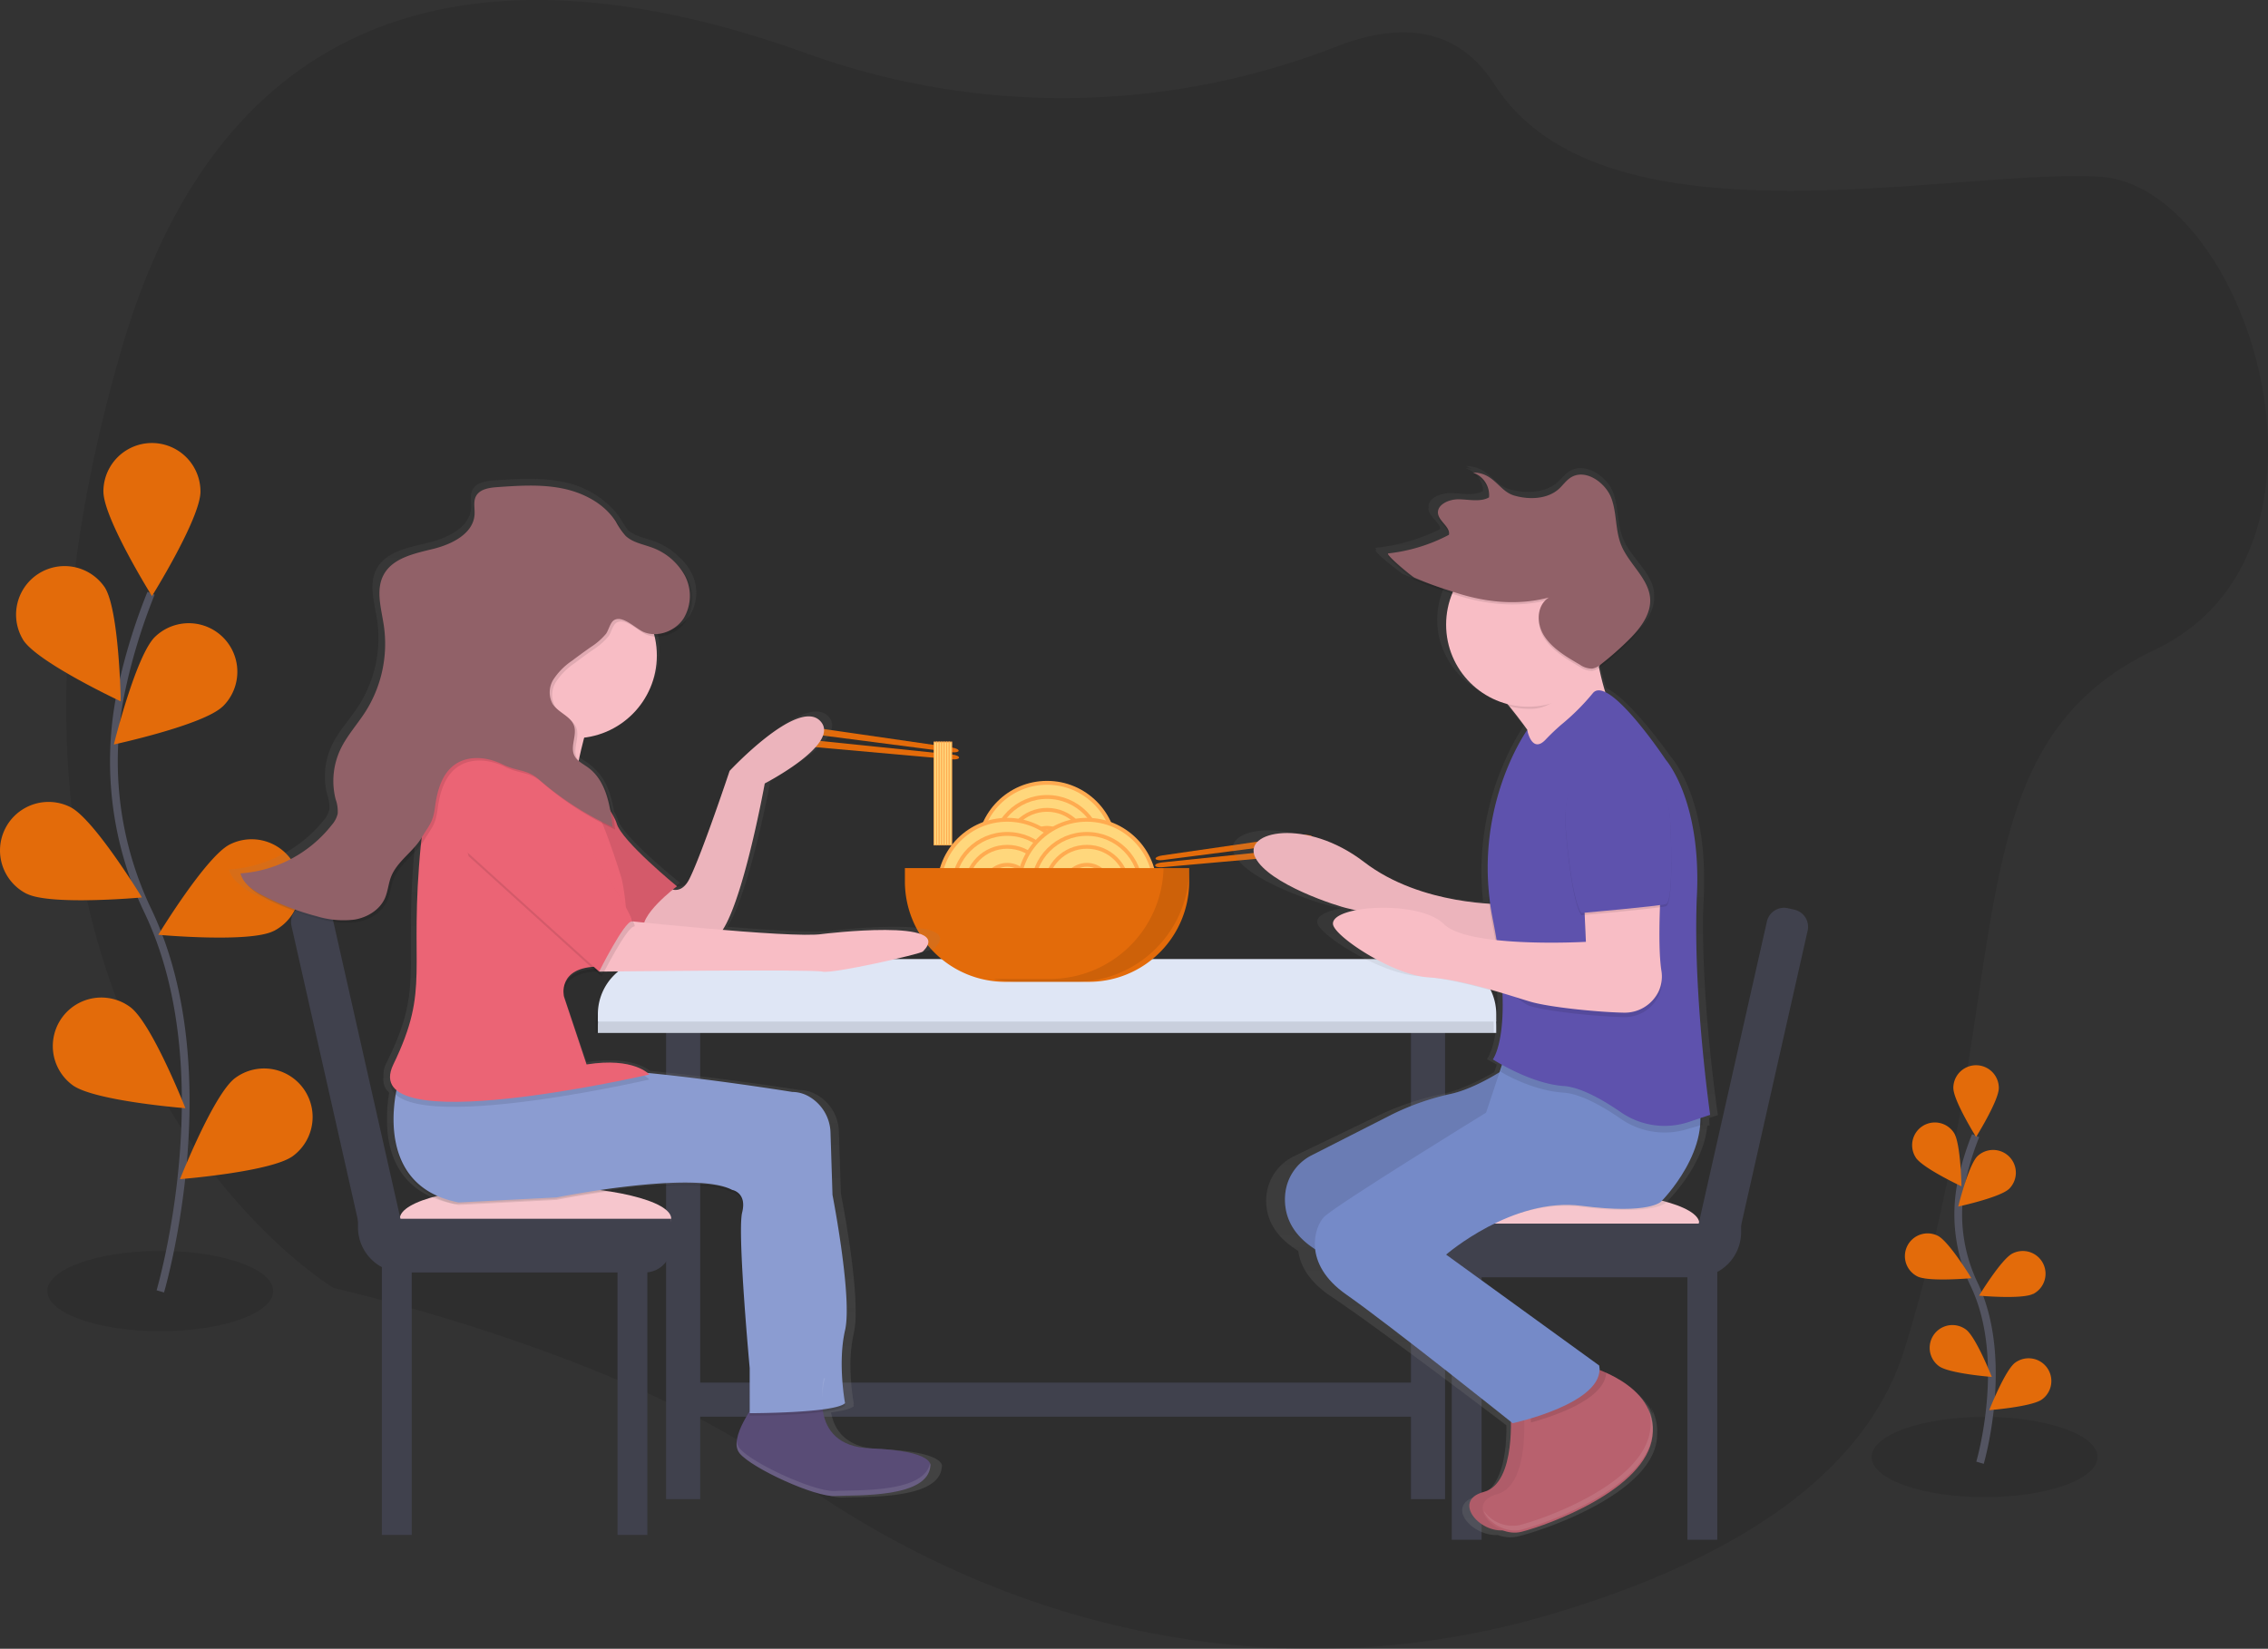<svg xmlns="http://www.w3.org/2000/svg" xmlns:xlink="http://www.w3.org/1999/xlink" width="585.953" height="426.05" viewBox="0 0 585.953 426.05"><rect x="0" y="0" width="585.953" height="426.05" fill="#333333" stroke="none"/><defs><linearGradient id="a" x1="0.5" y1="1" x2="0.5" gradientUnits="objectBoundingBox"><stop offset="0" stop-color="gray" stop-opacity="0.251"/><stop offset="0.54" stop-color="gray" stop-opacity="0.122"/><stop offset="1" stop-color="gray" stop-opacity="0.102"/></linearGradient><linearGradient id="b" x1="0.5" y1="1" x2="0.5" y2="0" xlink:href="#a"/></defs><g transform="translate(-0.004 0)"><ellipse cx="29.175" cy="10.373" rx="29.175" ry="10.373" transform="translate(12.235 323.241)" opacity="0.1"/><ellipse cx="29.175" cy="10.373" rx="29.175" ry="10.373" transform="translate(483.563 366.128)" opacity="0.1"/><path d="M502.878,133.379a194.814,194.814,0,0,1-137.227,1.8C302.3,112.308,219.556,106.453,188.9,211.27c-52.327,179.077,54.726,243,54.726,243s74.74,16.753,116.123,47.024c58.785,43,130.776,57.371,198.592,37.208,43.367-12.9,80.536-34.051,91.163-68.665,29.72-96.81,10.853-155,64.639-180.523S738,169.225,699.746,167.079,571.375,186.867,543.5,143.24C533.558,127.751,518.354,127.395,502.878,133.379Z" transform="translate(-157.385 -121.43)" opacity="0.1"/><path d="M934.086,658.573s7.78-26.478-1.465-45.967a41.825,41.825,0,0,1-3.384-26.238,70.342,70.342,0,0,1,3.715-12.318" transform="translate(-422.528 -280.6)" fill="none" stroke="#535461" stroke-miterlimit="10" stroke-width="2"/><path d="M926.506,551.872c0,3.242,5.874,12.656,5.874,12.656s5.874-9.407,5.874-12.656a5.877,5.877,0,1,0-11.754,0Z" transform="translate(-421.841 -270.734)" fill="#e36b0a"/><path d="M911.021,577.871c1.764,2.723,11.813,7.43,11.813,7.43s-.182-11.093-1.945-13.816a5.874,5.874,0,0,0-9.861,6.386Z" transform="translate(-416.067 -278.755)" fill="#e36b0a"/><path d="M910.428,624.128c2.9,1.459,13.946.454,13.946.454s-5.757-9.485-8.655-10.944a5.874,5.874,0,0,0-5.29,10.49Z" transform="translate(-415.052 -294.3)" fill="#e36b0a"/><path d="M919.458,660.151c2.593,1.945,13.667,2.8,13.667,2.8s-4.072-10.322-6.678-12.247a5.875,5.875,0,0,0-6.989,9.446Z" transform="translate(-418.527 -307.152)" fill="#e36b0a"/><path d="M941.624,589.747c-2.328,2.263-13.174,4.6-13.174,4.6s2.658-10.769,4.986-13.031a5.876,5.876,0,0,1,8.188,8.428Z" transform="translate(-422.526 -282.572)" fill="#e36b0a"/><path d="M950.7,631.116c-2.9,1.459-13.946.454-13.946.454s5.757-9.485,8.655-10.911a5.874,5.874,0,0,1,5.29,10.49Z" transform="translate(-425.445 -296.769)" fill="#e36b0a"/><path d="M954.477,673.391c-2.593,1.945-13.667,2.8-13.667,2.8s4.072-10.321,6.678-12.247a5.875,5.875,0,0,1,6.989,9.446Z" transform="translate(-426.873 -311.808)" fill="#e36b0a"/><path d="M205.482,538.276s16.656-56.483-3.112-98.106a89.419,89.419,0,0,1-7.216-56,150.114,150.114,0,0,1,7.929-26.284" transform="translate(-164.059 -204.584)" fill="none" stroke="#535461" stroke-miterlimit="10" stroke-width="2"/><path d="M189.326,310.539c0,6.924,12.539,27.01,12.539,27.01s12.532-20.1,12.532-27.01a12.539,12.539,0,1,0-25.078,0Z" transform="translate(-162.601 -183.523)" fill="#e36b0a"/><path d="M156.355,366.144C160.122,371.979,181.562,382,181.562,382s-.389-23.677-4.156-29.486a12.539,12.539,0,0,0-21.051,13.615Z" transform="translate(-150.356 -200.766)" fill="#e36b0a"/><path d="M155.01,464.764c6.185,3.119,29.765.966,29.765.966s-12.318-20.241-18.471-23.34a12.54,12.54,0,0,0-11.294,22.394Z" transform="translate(-148.11 -233.827)" fill="#e36b0a"/><path d="M174.242,541.63c5.569,4.117,29.175,5.978,29.175,5.978s-8.688-22.043-14.263-26.141a12.539,12.539,0,0,0-14.912,20.163Z" transform="translate(-155.511 -261.244)" fill="#e36b0a"/><path d="M221.6,391.313c-4.966,4.824-28.112,9.822-28.112,9.822s5.666-22.99,10.633-27.814a12.551,12.551,0,0,1,17.505,17.991Z" transform="translate(-164.067 -208.761)" fill="#e36b0a"/><path d="M240.955,479.644c-6.185,3.118-29.765.966-29.765.966s12.318-20.241,18.471-23.34a12.54,12.54,0,0,1,11.294,22.394Z" transform="translate(-170.292 -239.059)" fill="#e36b0a"/><path d="M249.025,569.9c-5.569,4.117-29.175,5.978-29.175,5.978s8.688-22.043,14.263-26.141A12.539,12.539,0,1,1,249.025,569.9Z" transform="translate(-173.337 -271.186)" fill="#e36b0a"/><path d="M506.276,417.7l-36.132-4.681c-1.465-.188-2.593-.746-2.554-1.232h0c.065-.486,1.3-.713,2.794-.5l36.054,5.219c.992.143,1.744.519,1.7.849h0C508.091,417.666,507.261,417.828,506.276,417.7Z" transform="translate(-260.458 -223.334)" fill="#e36b0a"/><path d="M506.45,420.115l-36.242-3.747c-1.472-.149-2.723.123-2.768.609h0c-.045.486,1.128,1,2.593,1.128l36.307,3.242c1,.091,1.815-.1,1.848-.434h0C508.213,420.563,507.442,420.219,506.45,420.115Z" transform="translate(-260.405 -225.135)" fill="#e36b0a"/><path d="M610.456,460.7l36.125-4.681c1.465-.188,2.593-.746,2.554-1.232h0c-.065-.486-1.3-.713-2.794-.5l-36.054,5.219c-.992.143-1.744.519-1.7.849h0C608.634,460.666,609.464,460.828,610.456,460.7Z" transform="translate(-310.042 -238.455)" fill="#e36b0a"/><path d="M610.167,463.115l36.242-3.747c1.472-.149,2.723.123,2.768.609h0c.045.486-1.128,1-2.593,1.128l-36.307,3.242c-1,.091-1.815-.1-1.848-.434h0C608.4,463.563,609.175,463.219,610.167,463.115Z" transform="translate(-309.986 -240.256)" fill="#e36b0a"/><rect width="8.811" height="126.335" transform="translate(172.096 261.046)" fill="#40414d"/><rect width="8.811" height="126.335" transform="translate(364.535 261.046)" fill="#40414d"/><path d="M252.513,386.78H456.091a14.263,14.263,0,0,1,14.263,14.263v1.893H238.25v-1.893a14.263,14.263,0,0,1,14.263-14.263Z" transform="translate(-83.783 -136.017)" fill="#dfe6f5"/><path d="M251.513,386.78H455.091a14.263,14.263,0,0,1,14.263,14.263v1.893H237.25v-1.893a14.263,14.263,0,0,1,14.263-14.263Z" transform="translate(-83.431 -136.017)" opacity="0.1"/><path d="M252.513,382.24H456.091A14.263,14.263,0,0,1,470.354,396.5V398.4H238.25V396.5A14.263,14.263,0,0,1,252.513,382.24Z" transform="translate(-83.783 -134.42)" fill="#dfe6f5"/><circle cx="17.628" cy="17.628" r="17.628" transform="translate(252.891 202.281)" fill="#ffd77c" stroke="#ffab50" stroke-miterlimit="10" stroke-width="1"/><circle cx="13.972" cy="13.972" r="13.972" transform="translate(256.548 205.937)" fill="#ffd77c" stroke="#ffab50" stroke-miterlimit="10" stroke-width="1"/><circle cx="10.646" cy="10.646" r="10.646" transform="translate(259.874 209.263)" fill="#ffd77c" stroke="#ffab50" stroke-miterlimit="10" stroke-width="1"/><circle cx="5.984" cy="5.984" r="5.984" transform="translate(264.535 213.925)" fill="#ffd77c" stroke="#ffab50" stroke-miterlimit="10" stroke-width="1"/><circle cx="17.628" cy="17.628" r="17.628" transform="translate(242.609 211.831)" fill="#ffd77c" stroke="#ffab50" stroke-miterlimit="10" stroke-width="1"/><circle cx="13.972" cy="13.972" r="13.972" transform="translate(246.265 215.487)" fill="#ffd77c" stroke="#ffab50" stroke-miterlimit="10" stroke-width="1"/><circle cx="10.646" cy="10.646" r="10.646" transform="translate(249.591 218.813)" fill="#ffd77c" stroke="#ffab50" stroke-miterlimit="10" stroke-width="1"/><circle cx="5.984" cy="5.984" r="5.984" transform="translate(254.253 223.475)" fill="#ffd77c" stroke="#ffab50" stroke-miterlimit="10" stroke-width="1"/><circle cx="17.628" cy="17.628" r="17.628" transform="translate(263.174 211.831)" fill="#ffd77c" stroke="#ffab50" stroke-miterlimit="10" stroke-width="1"/><circle cx="13.972" cy="13.972" r="13.972" transform="translate(266.83 215.487)" fill="#ffd77c" stroke="#ffab50" stroke-miterlimit="10" stroke-width="1"/><circle cx="10.646" cy="10.646" r="10.646" transform="translate(270.156 218.813)" fill="#ffd77c" stroke="#ffab50" stroke-miterlimit="10" stroke-width="1"/><circle cx="5.984" cy="5.984" r="5.984" transform="translate(274.818 223.475)" fill="#ffd77c" stroke="#ffab50" stroke-miterlimit="10" stroke-width="1"/><path d="M360.6,346h73.45v3.449a25.933,25.933,0,0,1-25.933,25.933H386.533A25.933,25.933,0,0,1,360.6,349.449Z" transform="translate(-126.809 -121.676)" fill="#e36b0a"/><path d="M587.944,467.42a29.376,29.376,0,0,1-29.363,28.643H544a29.444,29.444,0,0,0,6.483.739h14.691a29.383,29.383,0,0,0,29.4-29.383Z" transform="translate(-287.329 -243.102)" opacity="0.1"/><rect width="8.811" height="190.974" transform="translate(368.943 357.266) rotate(90)" fill="#40414d"/><rect width="7.709" height="70.137" transform="translate(98.659 326.495)" fill="#40414d"/><rect width="7.709" height="70.137" transform="translate(159.544 326.495)" fill="#40414d"/><path d="M377.56,602.59c0,4.681-15.871,8.48-35.451,8.48s-34.679-3.793-34.679-8.48,15.1-8.48,34.679-8.48S377.56,597.929,377.56,602.59Z" transform="translate(-204.136 -287.655)" fill="#f6c6cd"/><path d="M142.66,485.75h80.925v7.067a6.808,6.808,0,0,1-6.808,6.808H154.33a11.67,11.67,0,0,1-11.67-11.67Z" transform="translate(-50.167 -170.821)" fill="#40414d"/><path d="M4.551,0H6.263A4.538,4.538,0,0,1,10.8,4.538V96.33H8.208A8.208,8.208,0,0,1,0,88.122V4.538A4.538,4.538,0,0,1,4.551,0Z" transform="translate(74.312 234.838) rotate(-12.72)" fill="#40414d"/><rect width="7.709" height="70.137" transform="translate(443.671 397.877) rotate(180)" fill="#40414d"/><rect width="7.709" height="70.137" transform="translate(382.785 397.877) rotate(180)" fill="#40414d"/><path d="M717.13,604.5c0,4.681,15.871,8.48,35.451,8.48s34.68-3.793,34.68-8.48-15.106-8.5-34.68-8.5S717.13,599.819,717.13,604.5Z" transform="translate(-348.213 -288.319)" fill="#f6c6cd"/><path d="M11.67,0H74.118a6.807,6.807,0,0,1,6.807,6.808v7.067H0v-2.2A11.67,11.67,0,0,1,11.67,0Z" transform="translate(449.836 330.055) rotate(180)" fill="#40414d"/><path d="M8.195,0h2.593V91.8A4.538,4.538,0,0,1,6.25,96.343H4.538A4.538,4.538,0,0,1,0,91.8V8.208A8.208,8.208,0,0,1,8.195,0Z" transform="translate(446.806 330.042) rotate(-167.28)" fill="#40414d"/><path d="M762.421,475.631l2.276-.72s-3.89-25.985-3.851-49.273v-2.01c.045-1.452.1-2.892.169-4.3.091-1.8.11-3.52.1-5.187.214-22.426-8.623-31.9-8.623-31.9s-10.373-14.795-16.591-17.674c-.538-1.686-1.154-3.851-1.7-6.367.2-.136.4-.272.584-.415a83.936,83.936,0,0,0,7.359-6.14c3.19-2.989,6.25-6.632,6.081-10.743a7.881,7.881,0,0,0-.039-1.2c-.59-4.96-5.744-8.694-7.825-13.395-1.751-3.948-1.225-8.344-2.755-12.351s-6.872-7.735-10.905-5.628c-1.485.778-2.379,2.152-3.618,3.2-3.073,2.593-8.026,2.833-12.228,1.653s-5.446-5.991-11.32-6a6.825,6.825,0,0,1,1.485.707,9.346,9.346,0,0,0-1.485-.13,6.483,6.483,0,0,1,4.486,5.453,4.487,4.487,0,0,1-.052.467c-2.347,1.264-5.433.545-8.247.5s-6.017,1.374-5.738,3.676a2.222,2.222,0,0,0,0,.791c.37,1.744,2.7,3.06,2.989,4.674v.13a48.47,48.47,0,0,1-16.63,4.85c-.188,0-.1.227.169.558h-.169c-1.057.11,6.334,5.952,7.177,6.334a103.153,103.153,0,0,0,10.043,3.508l.285.091a20.448,20.448,0,0,0-1.666,8.1c0,9.984,7.177,18.374,16.9,20.747,1.815,2.12,3.721,4.448,5.459,6.762h-.123a70.41,70.41,0,0,0-10.373,45.377c-7.184-.408-22.62-2.3-34.362-10.9-15.839-11.586-33.506-8.111-29.823-1.161s22.543,12.74,25.583,13.323c.285.052.947.207,1.893.441-3.747.707-6.315,1.945-6.159,3.611.3,3.183,16.448,13.323,26.193,13.9,6.438.383,14.186,2.366,20.3,4.11.59,13.323-2.632,17.317-2.632,17.317s.96.59,2.548,1.426l-.681,1.945c-3.955,2.282-8.83,4.662-13.265,5.621a72.864,72.864,0,0,0-16.364,5.446l-21.933,10.6a12.7,12.7,0,0,0-7.261,9.978c-.48,4.493.875,10.108,8.214,14.562.454,3.65,2.684,7.91,8.539,11.813,11.346,7.547,41.163,30.154,45.221,33.24.078,5.517-.648,16.584-7.456,18.309-8.532,2.165-1.666,10.373,5.232,10.049a9.038,9.038,0,0,0,5.128.376c7.313-1.738,34.115-11.022,35.944-24.909a13.319,13.319,0,0,0,.1-1.815,12.111,12.111,0,0,0-1.7-6.749,12.154,12.154,0,0,1,.694,1.945c-2.217-5.057-7.618-8.234-11.819-10.023v-.143c-.648-.253-1.3-.46-1.828-.648a5.439,5.439,0,0,0-.084-1.122l-42.032-28.961s18.277-15.061,37.163-12.74,21.894-1.109,21.894-1.109,9.686-9.213,10.659-19.82l.609-.162S762.512,476.856,762.421,475.631Z" transform="translate(-320.864 -186.752)" fill="url(#a)"/><path d="M744.244,676.816s1.718,18.912-6.879,21.207-.571,11.463,6.3,9.725,32.1-10.892,33.817-24.637-17.194-18.341-17.194-18.341Z" transform="translate(-354.016 -312.503)" fill="#b8616e"/><path d="M744.244,676.816s1.718,18.912-6.879,21.207-.571,11.463,6.3,9.725,32.1-10.892,33.817-24.637-17.194-18.341-17.194-18.341Z" transform="translate(-354.016 -312.503)" opacity="0.05"/><path d="M749.574,677.7s1.718,18.912-6.879,21.207-.57,11.463,6.3,9.725,32.1-10.892,33.817-24.637-17.194-18.341-17.194-18.341Z" transform="translate(-355.891 -312.813)" fill="#b8616e"/><path d="M774.033,666.55,758,678.59s.071.817.117,2.12c6.055-1.66,19.249-6.068,19.45-12.967A31.086,31.086,0,0,0,774.033,666.55Z" transform="translate(-362.585 -313.129)" opacity="0.1"/><rect width="6.879" height="5.161" transform="translate(394.54 188.633)" fill="#f8bdc5"/><path d="M723.011,541s-10.924,8.584-19.9,10.62a66.233,66.233,0,0,0-15.4,5.388L667.079,567.5a12.539,12.539,0,0,0-6.833,9.874c-.59,5.835,1.757,13.511,15.761,18.076l44.132,36.683L733.9,620.668l-47-36.1,36.112-22.355Z" transform="translate(-328.18 -268.978)" fill="#758ac8"/><path d="M723.011,541s-10.924,8.584-19.9,10.62a66.233,66.233,0,0,0-15.4,5.388L667.079,567.5a12.539,12.539,0,0,0-6.833,9.874c-.59,5.835,1.757,13.511,15.761,18.076l44.132,36.683L733.9,620.668l-47-36.1,36.112-22.355Z" transform="translate(-328.18 -268.978)" opacity="0.1"/><path d="M712.3,471.816s-21.207.571-36.112-10.892-31.522-8.026-28.086-1.148,21.207,12.61,24.073,13.181S716.307,485,716.307,485Z" transform="translate(-323.778 -238.188)" fill="#f8bdc5"/><path d="M712.3,471.816s-21.207.571-36.112-10.892-31.522-8.026-28.086-1.148,21.207,12.61,24.073,13.181S716.307,485,716.307,485Z" transform="translate(-323.778 -238.188)" opacity="0.05"/><path d="M723.184,533.06,716.305,553.7s-38.686,23.787-41.844,26.938c-2.451,2.451-5.731,12.04,5.731,20.06s42.985,33.247,42.985,33.247,24.073-5.187,22.355-14.912l-39.548-28.656s17.194-14.912,34.965-12.61,20.637-1.148,20.637-1.148,13.758-13.771,9.167-26.932S723.184,533.06,723.184,533.06Z" transform="translate(-332.366 -266.185)" fill="#758ac8"/><path d="M737.65,379.67s19.489,21.207,18.341,27.509,15.476-18.341,15.476-18.341-5.187-12.61-4.013-26.368Z" transform="translate(-355.429 -206.195)" fill="#f8bdc5"/><path d="M755.8,412.057a56.951,56.951,0,0,1,4.195-4,58.158,58.158,0,0,0,8.033-8.02c4.013-5.187,18.912,17.194,18.912,17.194s9.167,10.315,8.026,34.965,1.433,57.6,1.433,57.6l-3.469.966a19.858,19.858,0,0,1-17.57-2.5c-4.577-3.164-10.373-6.483-14.782-6.782-8.6-.571-16.338-5.446-16.338-5.446s3.728-8.882-2-37.545,8.876-49.034,8.876-49.034S752.267,415.7,755.8,412.057Z" transform="translate(-356.573 -219.132)" opacity="0.1"/><path d="M798.417,506.274l-3.436,1.148-2.042.681a19.852,19.852,0,0,1-17.57-2.5c-4.571-3.157-10.373-6.483-14.782-6.782-8.584-.577-18.309-6.879-18.309-6.879s5.731-7.449,0-36.112,8.882-49.008,8.882-49.008,1.154,6.2,4.687,2.554a56.267,56.267,0,0,1,4.188-3.994,58.163,58.163,0,0,0,8.033-8.02c4.013-5.187,18.912,17.194,18.912,17.194s9.167,10.315,8.026,34.965c-.123,2.593-.175,5.264-.182,7.968C794.741,480.561,798.417,506.274,798.417,506.274Z" transform="translate(-356.587 -218.193)" fill="#5e52ad"/><path d="M759.034,477.263l.571,12.61s-30.381,1.718-36.683-4.584,17.181,18.536,22.368,20.06c4.869,1.433,17.44,2.7,24.034,2.827a9.725,9.725,0,0,0,9.077-5.5,9.174,9.174,0,0,0,.713-5.349c-1.148-7.449,0-23.5,0-23.5Z" transform="translate(-349.875 -245.353)" opacity="0.1"/><path d="M744.065,475.493l.57,12.61s-30.381,1.718-36.683-4.584-29.1-4.908-28.656,0c.285,3.151,15.476,13.181,24.637,13.758s21.2,4.778,26.387,6.3c4.869,1.433,17.44,2.7,24.034,2.827a9.725,9.725,0,0,0,9.077-5.5,9.174,9.174,0,0,0,.713-5.349c-1.148-7.449,0-23.5,0-23.5Z" transform="translate(-334.906 -244.73)" fill="#f8bdc5"/><path d="M783.509,420.773s-13.181,1.718-11.463,21.207,4.013,21.207,4.013,21.207,19.489-1.718,21.778-2.3,1.148-21.778,1.148-21.778S798.407,420.2,783.509,420.773Z" transform="translate(-367.47 -226.694)" opacity="0.1"/><path d="M783.509,419.893s-13.181,1.718-11.463,21.207,4.013,21.207,4.013,21.207,19.489-1.718,21.778-2.3,1.148-21.778,1.148-21.778S798.407,419.309,783.509,419.893Z" transform="translate(-367.47 -226.384)" fill="#5e52ad"/><path d="M766.891,375.068c-.9-4.538.947-5.939,1.433-11.748L738.5,380.514s3.417,3.721,7.3,8.5a21.244,21.244,0,0,0,5.31.648C758.923,389.694,763.2,381.3,766.891,375.068Z" transform="translate(-355.728 -206.494)" opacity="0.1"/><circle cx="21.207" cy="21.207" r="21.207" transform="translate(373.618 140.203)" fill="#f8bdc5"/><path d="M742.785,342.94c-3.242,2.062-3.287,6.723-1.2,9.952s5.686,5.362,9.148,7.372a5.542,5.542,0,0,0,3.242,1.057,4.779,4.779,0,0,0,2.321-1.173,80.047,80.047,0,0,0,6.924-6.075c3.151-3.1,6.179-6.918,5.686-11.242-.558-4.908-5.407-8.6-7.365-13.252-1.647-3.89-1.154-8.253-2.593-12.228s-6.483-7.65-10.257-5.569c-1.394.765-2.237,2.133-3.4,3.164-2.892,2.554-7.553,2.807-11.508,1.64s-5.128-5.932-10.646-5.945a6.186,6.186,0,0,1,4.175,6.431c-2.211,1.251-5.115.538-7.78.493s-5.835,1.446-5.375,3.845c.4,1.945,3.209,3.391,2.794,5.336a43.931,43.931,0,0,1-15.651,4.8c-.992.11,5.958,5.887,6.749,6.269a93.2,93.2,0,0,0,9.446,3.469C725.824,344.152,734.356,345.177,742.785,342.94Z" transform="translate(-342.611 -187.968)" opacity="0.1"/><path d="M742.785,342.05c-3.242,2.062-3.287,6.723-1.2,9.952s5.686,5.362,9.148,7.372a5.542,5.542,0,0,0,3.242,1.057,4.778,4.778,0,0,0,2.321-1.173,80.04,80.04,0,0,0,6.924-6.075c3.151-3.1,6.179-6.918,5.686-11.242-.558-4.908-5.407-8.6-7.365-13.252-1.647-3.89-1.154-8.253-2.593-12.228s-6.483-7.65-10.257-5.569c-1.394.765-2.237,2.133-3.4,3.164-2.892,2.554-7.553,2.807-11.508,1.64s-5.128-5.932-10.646-5.945a6.186,6.186,0,0,1,4.175,6.431c-2.211,1.251-5.115.538-7.78.493s-5.835,1.446-5.375,3.845c.4,1.945,3.209,3.391,2.794,5.336a43.931,43.931,0,0,1-15.651,4.8c-.992.11,5.958,5.887,6.749,6.269a93.207,93.207,0,0,0,9.446,3.469C725.824,343.269,734.356,344.274,742.785,342.05Z" transform="translate(-342.611 -187.655)" fill="#916168"/><path d="M781.446,680.89a12.649,12.649,0,0,1,.927,6.749c-1.718,13.758-26.938,22.925-33.817,24.637a9.118,9.118,0,0,1-9.226-3.76c1.063,3,5.641,5.945,9.8,4.908,6.879-1.718,32.1-10.892,33.817-24.637A12.584,12.584,0,0,0,781.446,680.89Z" transform="translate(-356.02 -318.172)" fill="#fff" opacity="0.1"/><path d="M423.457,566.9h0c-.512-1.154-3.17-3.4-15.988-3.89-8.778-.331-11.767-4.966-12.578-9.492,2.885-.376,5.141-.895,5.88-1.614,0,0-.039-.207-.1-.577l.1-.078a60.752,60.752,0,0,1-.875-9.881,38.017,38.017,0,0,1,.895-8.428,24.856,24.856,0,0,0,.447-5.556c.071-11.022-3.8-30.394-3.8-30.394l-.532-16.1a11.184,11.184,0,0,0-6.088-9.66,9.161,9.161,0,0,0-4.117-1.024s-20.319-3.2-38.608-4.947c-1.3-1.044-5.867-3.858-16.345-2.243l-6.03-17.648a5.013,5.013,0,0,1-.1-.648c.214-2.243,1.712-5.621,8.694-5.835l1.459,1.3s.259-.512.694-1.3c8.662-.1,55.848-.577,58.279,0,2.678.648,26.134-4.577,26.809-5.226,9.116-8.889-26.809-4.577-26.809-4.577-3.533.577-14.951-.11-26.647-1.063,5.79-8.681,11.236-38.148,11.236-38.148s20.747-10.458,14.743-16.338S369.95,386.6,369.95,386.6s-7.372,21.57-10.723,28.105c-1.3,2.593-2.976,3.125-4.474,2.827.681-.545,1.122-.869,1.122-.869s-14.743-11.767-16.085-16.338a10.918,10.918,0,0,0-.985-2.146c-.707-4.143-1.945-8.221-4.966-10.937a11.236,11.236,0,0,0-1.673-1.472c-.817-.584-1.744-1.089-2.516-1.725h0c.434-2,.94-4.072,1.465-6.081a21.781,21.781,0,0,0,19.45-21.4,21.106,21.106,0,0,0-.59-4.934,9.5,9.5,0,0,0,8.428-4.059,11.148,11.148,0,0,0,.285-11.255,13.933,13.933,0,0,0-2.969-3.747,17.563,17.563,0,0,0-6.808-4.253c-2.224-.772-4.681-1.232-6.444-2.742a28.578,28.578,0,0,1-2.146-3.242,16.59,16.59,0,0,0-2.593-3.021,23.711,23.711,0,0,0-12.48-6.3c-5.679-1.109-11.547-.713-17.324-.318-2.159.149-4.694.532-5.666,2.412-.733,1.413-.253,3.106-.35,4.681-.3,5.012-6.036,7.78-11.022,8.992s-10.931,2.263-13.336,6.658c-2.185,3.968-.648,8.778.052,13.233a32.371,32.371,0,0,1-4.882,22.426c-2.191,3.352-5.018,6.334-6.749,9.932a18.938,18.938,0,0,0-1.258,12.876,9.07,9.07,0,0,1,.558,3.825,6.672,6.672,0,0,1-1.517,2.846,34.362,34.362,0,0,1-24.442,12.662,7,7,0,0,0,2.23,3.365,16.111,16.111,0,0,0,4.629,3.2,69.9,69.9,0,0,0,14.2,5.284,24.74,24.74,0,0,0,10.127.862c3.365-.571,6.645-2.5,8.026-5.543.8-1.763.921-3.76,1.634-5.556,1.42-3.592,4.94-5.919,7.32-9a225.029,225.029,0,0,0-1.135,23.885v6.834c0,9.005-.648,15.216-6.23,26.465a6.717,6.717,0,0,0-.836,3.89,4.266,4.266,0,0,0,1.459,3.961,38.408,38.408,0,0,0-.564,6.794c-.078,8.195,2.691,19.2,17.369,21.985l26.134-1.3s36.858-7.19,46.907-1.945a3.709,3.709,0,0,1,2.937,3.618,8.319,8.319,0,0,1-.253,1.614,25.38,25.38,0,0,0-.318,5.141c-.045,11.022,2.328,36.035,2.328,36.035V553.44c-1.673,2.516-3.734,6.237-3.469,8.979v.182a.561.561,0,0,0,.039.24c.039.078,0,.143.045.214a.625.625,0,0,1,.058.207,1.608,1.608,0,0,0,.084.227c.032.071.045.117.071.175s.084.169.13.246l.078.136a3.136,3.136,0,0,0,.259.357c3.352,3.89,20.1,11.417,25.467,11.112,5.7-.324,24.792.648,25.467-7.845a1.031,1.031,0,0,0-.045-.772Z" transform="translate(-180.18 -188.55)" fill="url(#b)"/><path d="M446.97,676.515s-7.78,9.725-4.538,13.615,19.45,11.326,24.637,11.022c5.511-.324,23.988.648,24.637-7.78,0,0,1.3-3.89-15.56-4.538s-11.67-18.153-11.67-18.153Z" transform="translate(-251.333 -314.581)" fill="#594c76"/><path d="M306.185,551.822s-7.78,26.582,15.56,31.12l25.285-1.3s35.658-7.132,45.384-1.945c0,0,3.89.648,2.593,5.835s1.945,40.2,1.945,40.2V637.4s22.043,0,24.637-2.593c0,0-1.945-10.373,0-18.8S418.347,581,418.347,581l-.512-16a11.126,11.126,0,0,0-5.874-9.6,8.689,8.689,0,0,0-3.981-1.011s-44.087-7.132-59.647-5.835S306.185,551.822,306.185,551.822Z" transform="translate(-203.26 -271.579)" opacity="0.1"/><path d="M306.185,550.822s-7.78,26.582,15.56,31.12l25.285-1.3s35.658-7.132,45.384-1.945c0,0,3.89.648,2.593,5.835s1.945,40.2,1.945,40.2V636.4s22.043,0,24.637-2.593c0,0-1.945-10.373,0-18.8S418.347,580,418.347,580l-.512-16a11.125,11.125,0,0,0-5.874-9.6,8.688,8.688,0,0,0-3.981-1.011s-44.087-7.132-59.647-5.835S306.185,550.822,306.185,550.822Z" transform="translate(-203.26 -271.227)" fill="#8b9cd1"/><path d="M407.047,448.916s5.187,6.483,8.428,0,10.373-27.878,10.373-27.878,17.505-18.8,23.34-12.967-14.263,16.208-14.263,16.208-7.132,39.548-13.615,40.2a123.057,123.057,0,0,1-16.208,0l-3.242-7.132Z" transform="translate(-237.343 -221.836)" fill="#f8bdc5"/><path d="M407.047,448.916s5.187,6.483,8.428,0,10.373-27.878,10.373-27.878,17.505-18.8,23.34-12.967-14.263,16.208-14.263,16.208-7.132,39.548-13.615,40.2a123.057,123.057,0,0,1-16.208,0l-3.242-7.132Z" transform="translate(-237.343 -221.836)" opacity="0.05"/><path d="M367.53,421.68S379.2,435.3,380.5,439.833s15.56,16.208,15.56,16.208-10.373,7.78-8.428,11.67-13.615-12.967-13.615-12.967L355.86,428.163Z" transform="translate(-221.167 -227.017)" fill="#eb6475"/><path d="M367.53,421.68S379.2,435.3,380.5,439.833s15.56,16.208,15.56,16.208-10.373,7.78-8.428,11.67-13.615-12.967-13.615-12.967L355.86,428.163Z" transform="translate(-221.167 -227.017)" opacity="0.1"/><path d="M369.677,394.559s-5.835,18.8-5.835,25.933-24.637-1.945-23.988-5.835,14.263-18.153,14.912-23.988S369.677,394.559,369.677,394.559Z" transform="translate(-215.533 -215.456)" fill="#f8bdc5"/><path d="M337.458,417.465s-22.692-5.835-25.933,27.23,2.593,36.955-7.132,57.054,66.13,2.593,66.13,2.593-3.89-4.538-16.208-2.593l-5.835-17.505s-1.945-7.78,9.077-7.78,5.835-22.692,5.835-22.692-5.835-19.45-9.077-21.4S345.238,418.761,337.458,417.465Z" transform="translate(-202.765 -225.395)" opacity="0.1"/><path d="M337.458,415.465s-22.692-5.835-25.933,27.23,2.593,36.955-7.132,57.054,66.13,2.593,66.13,2.593-3.89-4.538-16.208-2.593l-5.835-17.505s-1.945-7.78,9.077-7.78,5.835-22.692,5.835-22.692-5.835-19.45-9.077-21.4S345.238,416.761,337.458,415.465Z" transform="translate(-202.765 -224.692)" fill="#eb6475"/><path d="M389.1,487.68s47.328,5.187,55.109,3.89c0,0,34.751-4.279,25.933,4.538-.648.648-23.34,5.835-25.933,5.187s-57.7,0-57.7,0l-.648-6.483Z" transform="translate(-231.717 -250.227)" fill="#f8bdc5"/><path d="M333.817,449.078l34.362,31.12s6.483-12.967,8.428-12.967-23.34-38.252-23.34-38.252-6.483-7.78-10.373-3.89S327.334,426.386,333.817,449.078Z" transform="translate(-212.739 -227.833)" opacity="0.1"/><path d="M332.817,447.078l34.362,31.12s6.483-12.967,8.428-12.967-23.34-38.252-23.34-38.252-6.483-7.78-10.373-3.89S326.334,424.386,332.817,447.078Z" transform="translate(-212.387 -227.13)" fill="#eb6475"/><circle cx="21.395" cy="21.395" r="21.395" transform="translate(126.913 147.983)" fill="#f8bdc5"/><path d="M349.209,353.844c3.631,1.433,8.078-.285,10.218-3.546a11.276,11.276,0,0,0,.272-11.164,15.81,15.81,0,0,0-8.811-7.287c-2.23-.791-4.713-1.245-6.425-2.879a18.941,18.941,0,0,1-2.535-3.683c-3.028-4.72-8.428-7.508-13.92-8.6s-11.171-.707-16.759-.318c-2.088.149-4.538.525-5.485,2.392-.707,1.4-.246,3.08-.337,4.642-.292,4.973-5.835,7.728-10.678,8.921s-10.458,2.315-12.818,6.7c-2.114,3.935-.6,8.707.052,13.129a32.767,32.767,0,0,1-4.72,22.193c-2.12,3.326-4.85,6.282-6.529,9.855a19.217,19.217,0,0,0-1.219,12.772,9.24,9.24,0,0,1,.545,3.793,6.671,6.671,0,0,1-1.465,2.82,32.987,32.987,0,0,1-23.645,12.591c.739,2.781,3.43,4.538,5.991,5.835a66.579,66.579,0,0,0,13.732,5.239,23.389,23.389,0,0,0,9.8.856c3.255-.564,6.425-2.477,7.78-5.5.778-1.751.895-3.728,1.582-5.517,1.55-4.013,5.679-6.438,7.9-10.127,2.12-3.527,2.943-3.942,3.482-8.013s1.725-8.467,5.07-10.86c3.5-2.509,8.428-2.029,12.318-.1s6.3,1.173,9.544,4a79.1,79.1,0,0,0,18.938,12.2c-.648-5.653-1.692-11.962-6.282-15.327-1.3-.966-2.937-1.705-3.624-3.183-1.1-2.353.778-5.226-.071-7.683s-4.078-3.365-5.511-5.6a6.266,6.266,0,0,1,.253-6.412,17.288,17.288,0,0,1,4.739-4.746q2.392-1.809,4.85-3.533a17.324,17.324,0,0,0,3.942-3.436c.648-.888,1.076-2.833,1.977-3.462C343.62,349.235,347.108,353.021,349.209,353.844Z" transform="translate(-182.164 -189.841)" opacity="0.1"/><path d="M348.209,352.844c3.631,1.433,8.078-.285,10.218-3.546a11.276,11.276,0,0,0,.272-11.164,15.81,15.81,0,0,0-8.811-7.287c-2.23-.791-4.713-1.245-6.425-2.879a18.939,18.939,0,0,1-2.535-3.683c-3.028-4.72-8.428-7.508-13.92-8.6s-11.171-.707-16.759-.318c-2.088.149-4.538.525-5.485,2.392-.707,1.4-.246,3.08-.337,4.642-.292,4.973-5.835,7.728-10.678,8.921s-10.458,2.315-12.818,6.7c-2.114,3.935-.6,8.707.052,13.129a32.767,32.767,0,0,1-4.72,22.193c-2.12,3.326-4.85,6.282-6.529,9.855a19.216,19.216,0,0,0-1.219,12.772,9.239,9.239,0,0,1,.545,3.793,6.672,6.672,0,0,1-1.465,2.82,32.988,32.988,0,0,1-23.645,12.591c.739,2.781,3.43,4.538,5.991,5.835a66.581,66.581,0,0,0,13.732,5.239,23.389,23.389,0,0,0,9.8.856c3.255-.564,6.425-2.477,7.78-5.5.778-1.751.895-3.728,1.582-5.517,1.55-4.013,5.679-6.438,7.9-10.127,2.12-3.527,2.943-3.942,3.482-8.013s1.725-8.467,5.07-10.86c3.5-2.509,8.428-2.029,12.318-.1s6.3,1.174,9.543,4a79.1,79.1,0,0,0,18.938,12.2c-.648-5.653-1.692-11.962-6.282-15.327-1.3-.966-2.937-1.705-3.624-3.183-1.1-2.353.778-5.226-.071-7.683s-4.078-3.365-5.511-5.6a6.266,6.266,0,0,1,.253-6.412,17.289,17.289,0,0,1,4.739-4.746q2.392-1.809,4.85-3.533a17.324,17.324,0,0,0,3.942-3.436c.648-.888,1.076-2.833,1.977-3.462C342.62,348.235,346.108,352.021,348.209,352.844Z" transform="translate(-181.812 -189.49)" fill="#916168"/><g transform="translate(190.286 356.099)" opacity="0.1"><path d="M475.715,675.789a22.41,22.41,0,0,1,.739-5.109l-.324.11A22.575,22.575,0,0,0,475.715,675.789Z" transform="translate(-453.598 -670.68)" fill="#fff"/><path d="M467.056,708.7c-5.187.3-21.4-7.132-24.637-11.022a3.455,3.455,0,0,1-.752-1.841,4.071,4.071,0,0,0,.752,3.138c3.242,3.89,19.45,11.326,24.637,11.022,5.511-.324,23.988.648,24.637-7.78a1.05,1.05,0,0,0-.091-.687C490.117,709.3,472.431,708.385,467.056,708.7Z" transform="translate(-441.607 -679.528)" fill="#fff"/></g><rect width="0.648" height="26.582" transform="translate(241.344 191.745)" fill="#ffd77c" stroke="#ffab50" stroke-miterlimit="10" stroke-width="0.25"/><rect width="0.648" height="26.582" transform="translate(241.993 191.745)" fill="#ffd77c" stroke="#ffab50" stroke-miterlimit="10" stroke-width="0.25"/><rect width="0.648" height="26.582" transform="translate(242.641 191.745)" fill="#ffd77c" stroke="#ffab50" stroke-miterlimit="10" stroke-width="0.25"/><rect width="0.648" height="26.582" transform="translate(243.289 191.745)" fill="#ffd77c" stroke="#ffab50" stroke-miterlimit="10" stroke-width="0.25"/><rect width="0.648" height="26.582" transform="translate(243.938 191.745)" fill="#ffd77c" stroke="#ffab50" stroke-miterlimit="10" stroke-width="0.25"/><rect width="0.648" height="26.582" transform="translate(244.586 191.745)" fill="#ffd77c" stroke="#ffab50" stroke-miterlimit="10" stroke-width="0.25"/><rect width="0.648" height="26.582" transform="translate(245.234 191.745)" fill="#ffd77c" stroke="#ffab50" stroke-miterlimit="10" stroke-width="0.25"/></g></svg>